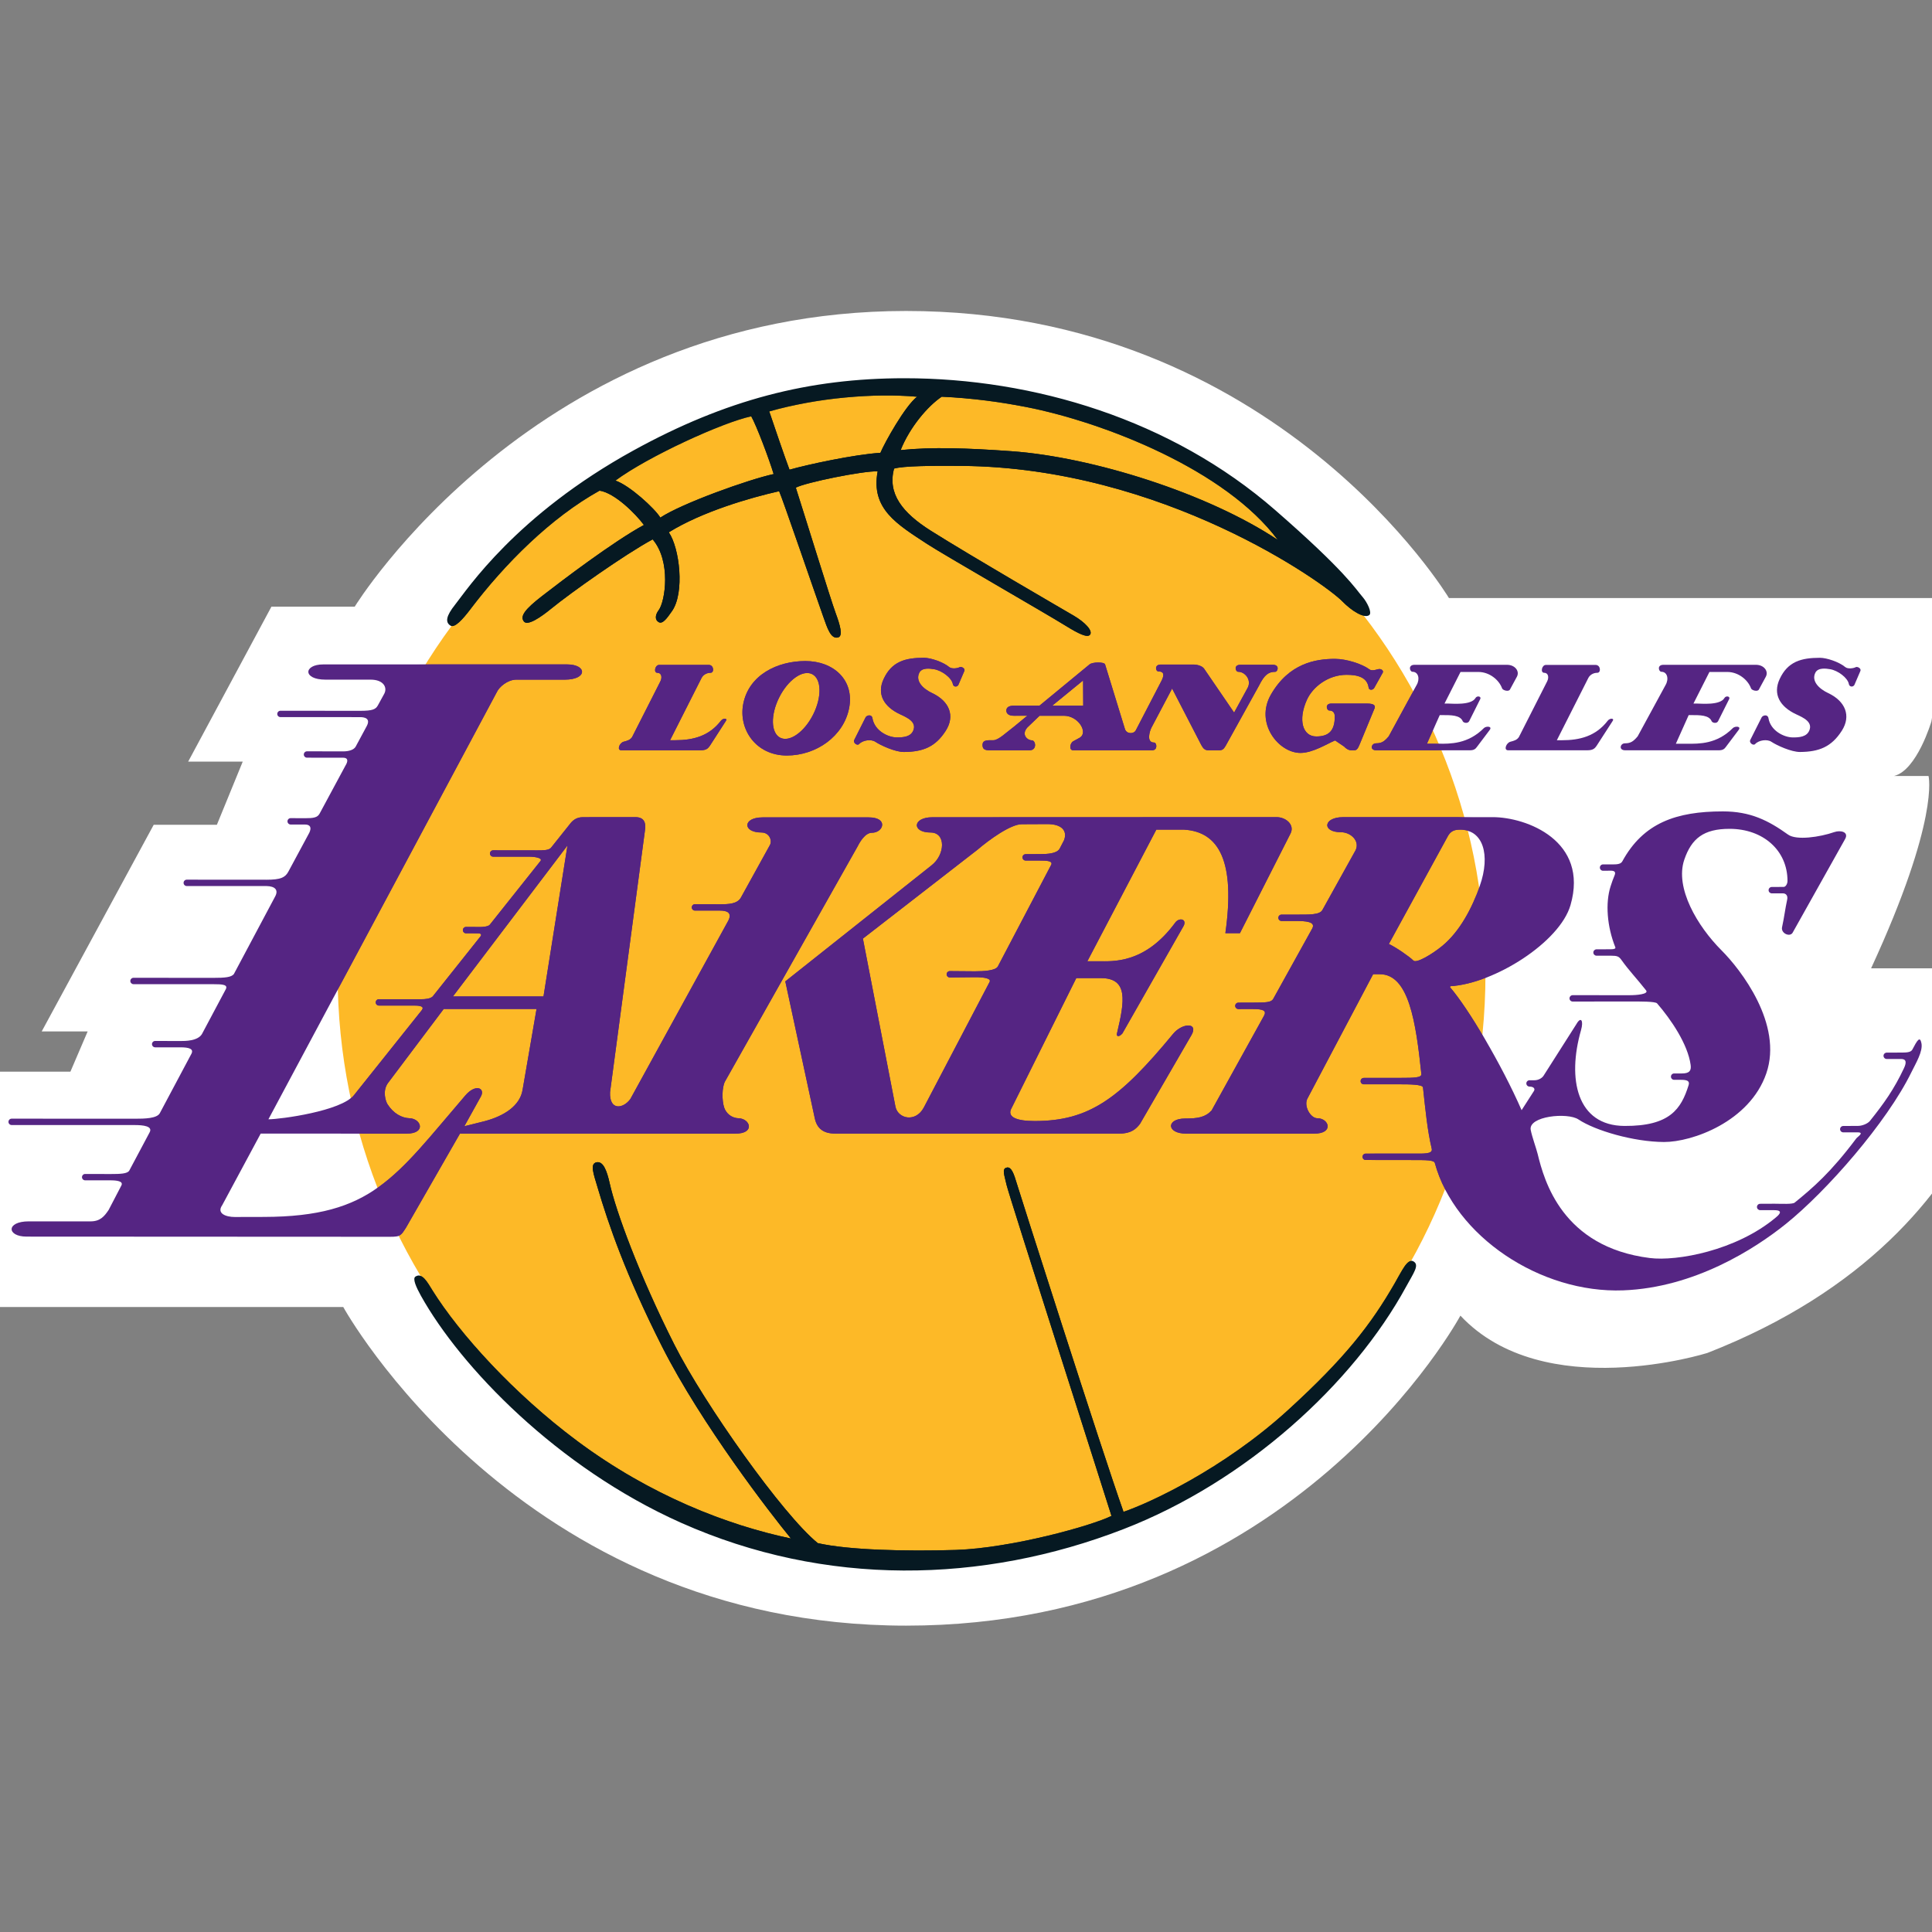 <?xml version="1.0" encoding="UTF-8"?>
<svg width="256px" height="256px" viewBox="0 0 256 256" version="1.1" xmlns="http://www.w3.org/2000/svg" xmlns:xlink="http://www.w3.org/1999/xlink">
    <rect x="0" y="0" width="256" height="256" fill="#808080" stroke="none"/>
    <!-- Generator: Sketch 63.1 (92452) - https://sketch.com -->
    <title>Teams/Defualt/LALakers/256</title>
    <desc>Created with Sketch.</desc>
    <defs>
        <path d="M76.086,0.023 C118.087,0.023 152.133,34.567 152.133,77.181 C152.133,119.793 118.087,154.339 76.086,154.339 C34.089,154.339 0.041,119.793 0.041,77.181 C0.041,34.567 34.089,0.023 76.086,0.023 Z" id="path-1"></path>
        <path d="M76.086,0.023 C118.087,0.023 152.133,34.567 152.133,77.181 C152.133,119.793 118.087,154.339 76.086,154.339 C34.089,154.339 0.041,119.793 0.041,77.181 C0.041,34.567 34.089,0.023 76.086,0.023 Z" id="path-3"></path>
    </defs>
    <g id="Teams/Defualt/LALakers/256" stroke="none" stroke-width="1" fill="none" fill-rule="evenodd">
        <g id="LALakers" transform="translate(-14.263, 40.96)">
            <g id="g10" transform="translate(140.8, 87.223) scale(-1, 1) rotate(-180) translate(-140.8, -87.223) ">
                <g id="g12">
                    <path d="M61.268,135.024 C61.268,135.024 85.241,174.2 134.331,174.2 C183.42,174.2 206.252,136.165 206.252,136.165 L272.849,136.165 L270.184,119.81 C270.184,119.81 268.28,113.345 265.237,112.584 L269.802,112.584 C269.802,112.584 271.326,106.878 262.193,87.1 L281.6,87.1 C281.6,87.1 282.362,52.489 240.503,36.134 C240.503,36.134 218.812,29.288 207.774,41.078 C207.774,41.078 185.704,0 134.331,0 C82.958,0 59.746,42.219 59.746,42.219 L0,42.219 L9.514,59.335 L3.044,59.335 L10.655,73.407 L23.594,73.407 L25.877,78.733 L19.788,78.733 L34.63,106.118 L43.001,106.118 L46.426,114.486 L39.196,114.486 L50.232,135.024 L61.268,135.024" id="path14" fill="#FFFFFF" fill-rule="nonzero"></path>
                    <path d="M135.046,9.16 C177.047,9.16 211.093,43.704 211.093,86.319 C211.093,128.931 177.047,163.477 135.046,163.477 C93.049,163.477 59.001,128.931 59.001,86.319 C59.001,43.704 93.049,9.16 135.046,9.16" id="path16" fill="#FDB927" fill-rule="nonzero"></path>
                    <path d="M143.437,86.702 L140.119,86.73 C139.887,86.73 139.697,86.541 139.697,86.309 C139.697,86.077 139.887,85.887 140.119,85.887 L143.485,85.921 C144.62,85.921 145.668,85.776 145.38,85.272 L136.661,68.631 C135.579,66.645 133.282,67.152 132.921,68.737 L128.602,91.036 L143.784,102.811 C145.294,104.108 148.196,106.219 149.684,106.193 L152.991,106.209 C155.007,106.226 155.722,105.281 155.25,104.066 L154.665,102.939 C154.286,102.307 153.091,102.233 152.08,102.233 L150.17,102.223 C149.937,102.223 149.748,102.034 149.748,101.801 C149.748,101.566 149.937,101.378 150.17,101.378 L152.055,101.377 C152.867,101.377 153.894,101.36 153.516,100.747 L146.471,87.324 C146.146,86.8 144.683,86.702 143.437,86.702 L143.437,86.702 Z M169.711,78.42 C162.604,69.809 158.581,66.863 151.363,66.863 C148.91,66.863 147.628,67.411 148.314,68.6 L156.876,85.801 L160.14,85.801 C163.785,85.801 163.279,82.735 162.291,78.579 C162.11,78 162.555,77.964 162.988,78.471 L171.125,92.762 C171.521,93.663 170.498,93.843 169.991,93.157 C165.915,87.626 161.628,88.037 159.818,88.037 L158.345,88.037 L167.481,105.473 L171.169,105.473 C175.81,105.184 177.971,101.245 176.63,91.751 L178.559,91.751 L185.279,104.991 C185.821,106.11 184.672,107.131 183.407,107.131 L137.801,107.115 C135.167,107.115 135.047,105.093 137.574,105.093 C139.627,105.093 139.521,102.148 137.678,100.728 L118.319,85.367 L122.226,67.227 C122.516,65.857 123.393,65.202 124.908,65.202 L162.62,65.202 C164.173,65.202 164.816,65.837 165.318,66.486 L172.152,78.276 C173.091,79.969 170.903,79.863 169.711,78.42" id="path18" fill="#552583" fill-rule="nonzero"></path>
                    <path d="M86.279,83.37 L74.276,83.37 L89.455,103.374 L86.279,83.37 Z M83.498,70.942 C83.137,68.887 81.07,67.525 78.473,66.843 L75.791,66.172 L77.992,70.135 C78.569,71.218 77.302,71.856 75.916,70.244 C66.59,59.393 63.619,54.195 49.239,54.157 L45.375,54.148 C44.209,54.148 42.923,54.608 43.715,55.727 L48.806,65.197 L68.128,65.194 C70.762,65.194 70.086,67.177 68.536,67.233 C67.514,67.266 66.396,67.851 65.604,69.102 C65.384,69.45 64.904,70.823 65.66,71.884 L73.055,81.71 L85.357,81.71 L83.498,70.942 Z M112.13,67.233 C111.109,67.266 110.45,67.965 110.223,68.64 C109.899,69.614 109.926,71.335 110.322,72.093 L127.916,103.28 C128.202,103.855 128.915,105.062 129.789,105.059 C131.34,105.057 132.014,107.098 129.382,107.098 L115.293,107.098 C112.659,107.098 112.63,105.095 115.155,105.095 C116.186,105.095 116.591,104.087 116.303,103.474 L112.408,96.42 C111.921,95.645 110.842,95.586 109.705,95.586 L106.35,95.596 C106.116,95.596 105.929,95.406 105.929,95.172 C105.929,94.94 106.116,94.75 106.35,94.75 L109.677,94.749 C110.58,94.749 111.298,94.476 110.775,93.43 L97.79,69.784 C96.852,68.486 94.991,68.197 95.098,70.687 L99.717,105.317 C99.896,106.401 99.611,107.131 98.457,107.131 L91.492,107.124 C90.661,107.124 90.148,106.719 89.749,106.179 L87.255,103.051 C86.931,102.727 86.23,102.728 85.454,102.728 L79.609,102.736 C79.376,102.736 79.187,102.547 79.187,102.315 C79.187,102.081 79.376,101.892 79.609,101.892 L84.381,101.892 C85.228,101.892 86.22,101.693 85.86,101.296 L79.162,92.875 C78.961,92.64 78.309,92.573 77.911,92.573 L76.019,92.584 C75.786,92.584 75.595,92.395 75.595,92.162 C75.595,91.928 75.786,91.738 76.019,91.738 L77.597,91.737 C78.083,91.737 78.089,91.495 77.889,91.279 L71.597,83.37 C71.272,83.064 70.64,83 70.025,83 L64.47,83.005 C64.236,83.005 64.049,82.818 64.049,82.585 C64.049,82.354 64.236,82.164 64.47,82.164 L69.241,82.161 C69.963,82.161 70.525,82.03 70.145,81.543 L61.192,70.321 C59.511,68.179 51.408,67.093 49.829,67.093 L80.101,123.707 C80.39,124.357 81.513,125.349 82.68,125.349 L89.105,125.349 C92.137,125.349 92.048,127.368 89.414,127.368 L57.101,127.368 C54.468,127.368 54.361,125.349 57.393,125.349 L63.375,125.349 C65.071,125.349 65.621,124.323 65.182,123.488 L64.327,121.928 C64.038,121.422 63.638,121.218 61.997,121.218 L51.424,121.227 C51.191,121.227 51.003,121.037 51.003,120.805 C51.003,120.572 51.191,120.384 51.424,120.384 L61.971,120.382 C62.547,120.382 63.403,120.233 62.862,119.205 L61.381,116.455 C61.129,116.04 60.48,115.844 59.741,115.844 L54.944,115.853 C54.71,115.853 54.52,115.664 54.52,115.431 C54.52,115.196 54.71,115.01 54.944,115.01 L59.715,115.007 C60.4,115.007 60.415,114.557 60.019,113.926 L56.615,107.602 C56.325,107.061 55.772,106.989 54.688,106.989 L52.778,106.998 C52.544,106.998 52.355,106.809 52.355,106.576 C52.355,106.342 52.544,106.153 52.778,106.153 L54.663,106.153 C55.383,106.153 55.572,105.751 55.249,105.066 L52.452,99.872 C52.037,99.133 51.442,98.837 49.582,98.837 L39.01,98.845 C38.777,98.845 38.588,98.656 38.588,98.424 C38.588,98.191 38.777,98.001 39.01,98.001 L49.555,98.001 C50.746,97.982 51.186,97.456 50.716,96.606 L45.259,86.353 C44.935,85.902 44.042,85.835 42.528,85.835 L31.955,85.843 C31.722,85.843 31.532,85.653 31.532,85.419 C31.532,85.189 31.722,84.999 31.955,84.999 L42.5,84.996 C43.763,84.996 44.534,84.946 44.155,84.277 L41.01,78.368 C40.432,77.462 38.811,77.465 38.179,77.465 L34.823,77.474 C34.591,77.474 34.402,77.287 34.402,77.053 C34.402,76.819 34.591,76.63 34.823,76.63 L38.151,76.63 C39.323,76.63 39.946,76.426 39.638,75.794 L35.439,67.904 C35.06,67.199 33.416,67.169 32.152,67.169 L15.805,67.177 C15.573,67.177 15.384,66.988 15.384,66.754 C15.384,66.522 15.573,66.333 15.805,66.333 L32.125,66.33 C33.208,66.33 34.576,66.197 34.072,65.331 L31.39,60.292 C31.137,59.877 30.222,59.841 28.904,59.841 L25.55,59.85 C25.316,59.85 25.127,59.66 25.127,59.426 C25.127,59.195 25.316,59.006 25.55,59.006 L28.878,59.006 C29.69,59.006 30.677,58.914 30.333,58.298 L28.657,55.079 C28.116,54.282 27.575,53.569 26.277,53.569 L18.075,53.569 C15.044,53.569 15.15,51.549 17.784,51.549 L65.951,51.525 C67.357,51.525 67.403,51.714 68.068,52.747 L75.21,65.197 L111.722,65.194 C114.355,65.194 113.68,67.177 112.13,67.233" id="path20" fill="#552583" fill-rule="nonzero"></path>
                    <path d="M205.363,90.061 C204.039,88.975 201.952,87.725 201.549,88.123 C200.986,88.68 199.234,89.889 198.293,90.323 L206.157,104.692 C206.481,105.197 206.854,105.473 207.72,105.473 C210.782,105.473 211.785,102.153 210.348,98.02 C209.34,95.122 207.705,91.986 205.363,90.061 L205.363,90.061 Z M268.863,77.178 C268.665,78.164 268.305,77.565 267.654,76.323 C267.454,75.945 266.824,75.936 266.193,75.936 L264.263,75.928 C264.03,75.928 263.839,75.739 263.839,75.507 C263.839,75.273 264.03,75.084 264.263,75.084 L266.161,75.087 C266.883,75.087 266.893,74.605 266.555,73.881 C265.229,71.048 263.86,69.151 262.044,66.885 C261.756,66.522 261.025,66.217 260.445,66.217 L258.508,66.208 C258.273,66.208 258.083,66.019 258.083,65.785 C258.083,65.551 258.273,65.363 258.508,65.363 L260.406,65.363 C261.361,65.363 260.394,64.773 260.232,64.559 C256.863,60.069 254.542,58.064 252.067,56.053 C251.777,55.819 250.38,55.9 249.403,55.906 L247.492,55.897 C247.259,55.897 247.069,55.708 247.069,55.474 C247.069,55.243 247.259,55.054 247.492,55.054 L249.377,55.051 C250.819,55.051 249.738,54.224 249.521,54.043 C244.276,49.673 236.453,48.263 232.88,48.711 C221.26,50.166 218.869,58.975 218.011,62.498 C217.831,63.233 217.276,64.74 217.092,65.676 C216.732,67.517 221.972,68.041 223.419,67.072 C225.615,65.603 230.729,64.1 234.755,64.085 C238.478,64.071 246.099,66.773 248.305,73.168 C250.56,79.707 244.892,86.964 242.382,89.471 C239.183,92.667 236.167,97.757 237.439,101.49 C238.397,104.302 240.002,105.581 243.441,105.581 C247.881,105.581 251.116,102.729 251.116,98.676 C251.116,98.315 250.891,97.884 250.602,97.884 L249.033,97.877 C248.801,97.877 248.611,97.687 248.611,97.453 C248.611,97.221 248.801,97.032 249.033,97.032 L250.507,97.032 C250.922,97.032 251.182,96.718 251.075,96.213 C250.785,94.856 250.69,93.904 250.395,92.545 C250.224,91.756 251.378,91.211 251.777,91.787 L258.758,104.246 C259.264,105.184 258.141,105.435 257.312,105.148 C255.403,104.484 252.294,104.026 251.193,104.816 C248.582,106.687 246.206,107.892 242.557,107.892 C236.354,107.892 232.006,106.365 229.219,101.258 C229.001,100.862 228.39,100.868 227.869,100.868 L226.677,100.87 C226.444,100.87 226.254,100.681 226.254,100.447 C226.254,100.216 226.444,100.025 226.677,100.025 L227.691,100.035 C228.125,100.035 228.417,99.914 228.199,99.408 C228.005,98.951 227.835,98.466 227.674,97.963 C226.968,95.756 227.195,92.653 228.301,89.889 C228.374,89.71 228.141,89.623 227.714,89.624 L225.811,89.616 C225.579,89.616 225.389,89.427 225.389,89.194 C225.389,88.961 225.579,88.772 225.811,88.772 L227.709,88.772 C228.571,88.768 228.774,88.683 229.132,88.179 C230.111,86.8 231.118,85.779 232.378,84.175 C232.774,83.67 231.08,83.529 230.177,83.537 L222.653,83.54 C222.419,83.54 222.23,83.35 222.23,83.116 C222.23,82.883 222.419,82.696 222.653,82.696 L230.273,82.704 C231.498,82.704 233.599,82.724 233.834,82.454 C235.677,80.328 237.907,77.053 238.282,74.296 C238.391,73.502 238.09,73.168 237.116,73.168 L236.097,73.168 C235.862,73.168 235.673,72.981 235.673,72.748 C235.673,72.513 235.862,72.324 236.097,72.324 L236.993,72.324 C237.769,72.324 238.192,72.199 238.014,71.622 C237.027,68.467 235.544,66.18 229.514,66.213 C223.19,66.247 221.906,72.441 223.756,78.902 C224.123,80.192 223.739,80.743 223.161,79.732 L218.762,72.82 C218.653,72.658 218.228,72.265 217.56,72.265 L216.935,72.268 C216.7,72.268 216.51,72.079 216.51,71.845 C216.51,71.611 216.707,71.425 216.94,71.425 C217.499,71.425 217.715,71.126 217.502,70.82 L215.883,68.302 C213.228,74.379 208.769,81.869 206.396,84.595 L206.437,84.726 C212.299,85.08 220.949,90.568 222.364,95.475 C224.822,103.989 216.549,107.131 212.043,107.131 L192.223,107.128 C189.589,107.128 189.399,105.135 191.924,105.135 C193.289,105.135 194.482,103.939 193.878,102.731 L189.487,94.824 C189.126,94.175 187.765,94.214 185.999,94.214 L184.075,94.214 C183.842,94.214 183.652,94.027 183.652,93.793 C183.652,93.56 183.842,93.372 184.075,93.372 L185.966,93.372 C187.228,93.372 188.619,93.295 188.151,92.392 L182.961,83.027 C182.709,82.595 182.036,82.553 180.269,82.553 L178.354,82.548 C178.122,82.548 177.935,82.359 177.935,82.124 C177.935,81.891 178.122,81.702 178.354,81.702 L180.226,81.704 C181.618,81.704 182.138,81.518 181.741,80.796 L174.808,68.266 C173.978,67.363 172.993,67.196 171.298,67.196 C168.772,67.196 168.8,65.194 171.434,65.194 L188.408,65.194 C191.043,65.194 190.37,67.233 188.819,67.233 C187.906,67.23 186.936,68.909 187.544,69.915 L196.209,86.319 L197.089,86.319 C200.942,86.319 201.873,80 202.601,73.101 C202.652,72.608 201.71,72.58 199.791,72.58 L194.973,72.575 C194.741,72.575 194.551,72.386 194.551,72.151 C194.551,71.918 194.741,71.73 194.973,71.73 L199.741,71.73 C201.007,71.73 202.772,71.72 202.817,71.31 C203.147,68.285 203.398,65.62 203.975,63.195 C204.157,62.436 202.803,62.553 201.361,62.553 L195.227,62.545 C194.993,62.545 194.805,62.356 194.805,62.125 C194.805,61.891 194.993,61.701 195.227,61.701 L201.356,61.693 C203.282,61.693 204.276,61.696 204.385,61.301 C207.025,51.625 218.347,44.007 229.355,44.428 C238.799,44.788 246.778,49.923 250.864,53.199 C256.297,57.555 264.281,66.681 267.529,73.319 C268.125,74.535 269.081,76.095 268.863,77.178" id="path22" fill="#552583" fill-rule="nonzero"></path>
                    <path d="M109.788,119.903 C108.198,117.845 106.086,117.321 103.719,117.321 L103.051,117.321 L107.227,125.583 C107.426,125.961 107.866,126.257 108.408,126.257 C108.932,126.257 108.869,127.301 108.184,127.301 L101.603,127.301 C101.044,127.301 100.845,126.257 101.368,126.257 C101.93,126.257 102.032,125.637 101.761,125.113 L98.024,117.747 C97.771,117.35 97.357,117.242 96.899,117.123 C96.344,116.981 95.962,115.989 96.594,115.989 L107.1,115.989 C107.911,115.989 108.1,116.289 108.318,116.578 L110.427,119.847 C110.734,120.245 110.095,120.3 109.788,119.903" id="path24" fill="#552583" fill-rule="nonzero"></path>
                    <path d="M141.438,127.009 C141.119,126.835 140.366,126.743 140.041,127.014 C139.203,127.711 137.555,128.245 136.694,128.245 C134.215,128.245 132.421,127.757 131.343,125.419 C130.424,123.429 131.366,121.762 133.552,120.75 C134.498,120.313 135.755,119.742 135.273,118.601 C134.922,117.769 133.952,117.686 133.078,117.694 C131.904,117.705 130.142,118.584 129.866,120.239 C129.776,120.781 129.146,120.655 128.965,120.366 L127.47,117.389 C127.236,116.992 127.851,116.55 128.096,116.812 C128.602,117.353 129.701,117.481 130.242,117.121 C130.987,116.625 132.9,115.757 134.045,115.765 C136.554,115.784 138.209,116.428 139.582,118.58 C140.84,120.543 140.067,122.492 137.776,123.569 C136.566,124.138 135.531,125.146 136.071,126.257 C136.422,126.981 137.502,126.823 138.039,126.732 C139.062,126.56 140.371,125.599 140.524,124.75 C140.589,124.391 141.048,124.318 141.248,124.643 L142.036,126.479 C142.216,126.84 141.636,127.116 141.438,127.009" id="path26" fill="#552583" fill-rule="nonzero"></path>
                    <path d="M214.345,124.05 L215.259,125.735 C215.657,126.475 215.003,127.315 213.954,127.315 L201.687,127.315 C200.802,127.315 201.063,126.392 201.425,126.392 C202.211,126.392 202.444,125.434 201.967,124.625 L198.277,117.839 C197.727,117.191 197.375,116.912 196.588,116.912 C195.955,116.912 195.731,115.989 196.616,115.989 L209.049,115.989 C209.553,115.989 209.775,116.169 209.955,116.423 L211.645,118.667 C212.059,119.207 211.167,119.207 210.895,118.937 C208.749,116.79 206.453,116.853 204.786,116.853 L203.337,116.853 L205.038,120.652 L205.402,120.652 C206.494,120.652 207.756,120.664 208.085,119.834 C208.174,119.637 208.715,119.474 208.932,119.834 L210.382,122.736 C210.617,123.167 209.963,123.243 209.786,122.933 C209.212,121.909 206.691,122.184 206.032,122.184 L205.669,122.184 L207.789,126.367 L210.152,126.367 C211.62,126.367 212.885,125.329 213.299,124.195 C213.397,123.923 214.182,123.707 214.345,124.05" id="path28" fill="#552583" fill-rule="nonzero"></path>
                    <path d="M153.687,121.898 L157.778,125.24 L157.795,121.898 L153.687,121.898 Z M182.956,127.315 L178.59,127.315 C177.706,127.315 177.966,126.392 178.327,126.392 C179.261,126.392 180.109,125.298 179.597,124.291 L177.79,120.986 L173.804,126.815 C173.534,127.176 172.905,127.351 172.366,127.351 L168.07,127.351 C167.186,127.351 167.391,126.437 167.752,126.437 C168.665,126.437 168.429,125.754 168.202,125.267 L164.782,118.678 C164.564,118.155 163.63,118.08 163.342,118.747 L160.691,127.373 C160.582,127.716 159.035,127.699 158.638,127.373 L151.999,121.904 L148.562,121.898 C147.877,121.898 147.607,121.617 147.607,121.255 C147.607,120.894 147.865,120.565 148.588,120.565 L150.385,120.568 L148.588,119.089 C147.587,118.343 146.564,117.321 145.883,117.321 L145.465,117.321 C144.815,117.321 144.451,117.216 144.451,116.692 C144.451,116.169 144.725,115.989 145.339,115.989 L150.693,115.989 C151.703,115.989 151.507,117.304 151.001,117.304 C150.448,117.304 149.534,118.01 150.382,119.001 L152.016,120.565 L155.237,120.565 C157.149,120.565 158.485,118.351 157.347,117.665 L156.462,117.178 C156.049,116.962 155.866,115.989 156.464,115.989 L166.928,115.989 C167.704,115.989 167.547,117.015 167.184,117.015 C166.114,117.015 166.619,118.556 166.826,118.967 L169.575,124.172 L173.437,116.692 C173.689,116.224 173.917,115.989 174.368,115.989 L175.846,115.989 C176.316,115.989 176.474,116.26 176.691,116.62 L181.089,124.56 C181.797,125.979 182.339,126.387 183.229,126.387 C183.59,126.387 183.841,127.315 182.956,127.315" id="path30" fill="#552583" fill-rule="nonzero"></path>
                    <path d="M122.016,120.736 C120.849,118.408 118.895,117.028 117.651,117.651 C116.408,118.274 116.346,120.666 117.511,122.993 C118.677,125.321 120.632,126.702 121.877,126.079 C123.119,125.456 123.184,123.063 122.016,120.736 L122.016,120.736 Z M120.976,127.813 C117.295,127.813 113.504,126.002 112.747,122.141 C112.09,118.782 114.413,115.296 118.522,115.296 C122.434,115.296 126.045,117.859 126.774,121.563 C127.502,125.287 124.728,127.813 120.976,127.813" id="path32" fill="#552583" fill-rule="nonzero"></path>
                    <path d="M195.399,122.181 L190.67,122.181 C189.784,122.181 190.046,121.258 190.408,121.258 C190.78,121.258 191.128,121.062 191.128,120.467 C191.129,118.557 190.312,117.821 188.673,117.821 C186.873,117.821 186.223,120.003 187.437,122.68 C188.211,124.391 190.257,125.99 192.688,125.99 C194.176,125.99 195.426,125.669 195.618,124.274 C195.663,123.929 196.177,123.93 196.357,124.254 L197.479,126.262 C197.605,126.479 197.408,126.735 197.067,126.756 C196.779,126.775 196.132,126.402 195.707,126.718 C194.758,127.422 192.699,128.102 191.144,128.102 C188.609,128.102 185.063,127.53 182.671,123.375 C180.508,119.619 183.658,115.645 186.58,115.639 C188.206,115.636 190.088,116.838 191.168,117.293 L192.376,116.475 C192.556,116.26 192.935,115.989 193.295,115.989 L193.747,115.989 C194.161,115.989 194.325,116.556 194.486,116.917 L196.34,121.404 C196.576,121.854 196.444,122.181 195.399,122.181" id="path34" fill="#552583" fill-rule="nonzero"></path>
                    <path d="M260.167,127.009 C259.849,126.835 259.095,126.743 258.772,127.014 C257.933,127.711 256.286,128.245 255.422,128.245 C252.948,128.245 251.149,127.757 250.072,125.419 C249.153,123.429 250.095,121.762 252.282,120.75 C253.228,120.313 254.486,119.742 254.002,118.601 C253.651,117.769 252.68,117.686 251.807,117.694 C250.636,117.705 248.872,118.584 248.595,120.239 C248.506,120.781 247.877,120.655 247.697,120.366 L246.199,117.389 C245.964,116.992 246.583,116.55 246.826,116.812 C247.331,117.353 248.433,117.481 248.972,117.121 C249.717,116.625 251.632,115.757 252.775,115.765 C255.283,115.784 256.938,116.428 258.314,118.58 C259.569,120.543 258.797,122.492 256.507,123.569 C255.295,124.138 254.259,125.146 254.801,126.257 C255.155,126.981 256.232,126.823 256.771,126.732 C257.791,126.56 259.101,125.599 259.252,124.75 C259.318,124.391 259.778,124.318 259.977,124.643 L260.766,126.479 C260.945,126.84 260.365,127.116 260.167,127.009" id="path36" fill="#552583" fill-rule="nonzero"></path>
                    <path d="M227.291,119.903 C225.701,117.845 223.589,117.321 221.222,117.321 L220.553,117.321 L224.731,125.583 C224.928,125.961 225.368,126.257 225.913,126.257 C226.435,126.257 226.371,127.301 225.686,127.301 L219.106,127.301 C218.546,127.301 218.348,126.257 218.872,126.257 C219.432,126.257 219.533,125.637 219.265,125.113 L215.526,117.747 C215.273,117.35 214.859,117.242 214.402,117.123 C213.848,116.981 213.465,115.989 214.098,115.989 L224.602,115.989 C225.414,115.989 225.604,116.289 225.819,116.578 L227.931,119.847 C228.238,120.245 227.598,120.3 227.291,119.903" id="path38" fill="#552583" fill-rule="nonzero"></path>
                    <path d="M243.137,126.367 C244.605,126.367 245.87,125.329 246.284,124.195 C246.382,123.923 247.166,123.707 247.329,124.05 L248.244,125.735 C248.64,126.475 247.988,127.315 246.94,127.315 L234.669,127.315 C233.788,127.315 234.047,126.392 234.407,126.392 C235.196,126.392 235.429,125.434 234.953,124.625 L231.264,117.839 C230.713,117.191 230.36,116.912 229.57,116.912 C228.94,116.912 228.716,115.989 229.602,115.989 L242.031,115.989 C242.538,115.989 242.76,116.169 242.94,116.423 L244.629,118.667 C245.045,119.207 244.153,119.207 243.882,118.937 C241.735,116.79 239.439,116.853 237.771,116.853 L236.321,116.853 L238.023,120.652 L238.385,120.652 C239.479,120.652 240.738,120.664 241.068,119.834 C241.16,119.637 241.699,119.474 241.914,119.834 L243.367,122.736 C243.601,123.167 242.946,123.243 242.771,122.933 C242.197,121.909 239.678,122.184 239.017,122.184 L238.655,122.184 L240.772,126.367 L243.137,126.367" id="path40" fill="#552583" fill-rule="nonzero"></path>
                    <g id="g42" transform="translate(58.96, 9.138)">
                        <g id="g44-Clipped">
                            <mask id="mask-2" fill="white">
                                <use xlink:href="#path-1"></use>
                            </mask>
                            <g id="path46"></g>
                            <g id="g44" mask="url(#mask-2)" fill="#552583" fill-rule="nonzero">
                                <g transform="translate(-43.609, 35.231)">
                                    <path d="M128.086,42.334 L124.768,42.361 C124.536,42.361 124.346,42.172 124.346,41.94 C124.346,41.708 124.536,41.519 124.768,41.519 L128.134,41.552 C129.269,41.552 130.317,41.407 130.029,40.903 L121.309,24.262 C120.228,22.276 117.931,22.783 117.569,24.368 L113.251,46.667 L128.433,58.442 C129.943,59.74 132.845,61.85 134.333,61.824 L137.64,61.84 C139.656,61.857 140.371,60.912 139.899,59.698 L139.314,58.57 C138.935,57.938 137.74,57.864 136.729,57.864 L134.819,57.854 C134.586,57.854 134.397,57.665 134.397,57.432 C134.397,57.198 134.586,57.01 134.819,57.01 L136.704,57.009 C137.516,57.009 138.543,56.991 138.164,56.378 L131.12,42.955 C130.794,42.431 129.332,42.334 128.086,42.334 L128.086,42.334 Z M154.36,34.052 C147.253,25.44 143.23,22.494 136.012,22.494 C133.559,22.494 132.277,23.042 132.963,24.231 L141.525,41.433 L144.789,41.433 C148.434,41.433 147.928,38.366 146.94,34.21 C146.759,33.631 147.203,33.595 147.637,34.102 L155.774,48.393 C156.17,49.294 155.147,49.475 154.64,48.789 C150.564,43.257 146.277,43.668 144.467,43.668 L142.994,43.668 L152.13,61.104 L155.818,61.104 C160.459,60.815 162.62,56.877 161.279,47.382 L163.208,47.382 L169.928,60.623 C170.47,61.741 169.321,62.762 168.056,62.762 L122.45,62.746 C119.815,62.746 119.696,60.724 122.223,60.724 C124.276,60.724 124.169,57.78 122.327,56.36 L102.968,40.998 L106.875,22.858 C107.165,21.488 108.042,20.833 109.557,20.833 L147.269,20.833 C148.822,20.833 149.465,21.469 149.967,22.117 L156.801,33.907 C157.74,35.6 155.552,35.495 154.36,34.052" id="path50"></path>
                                    <path d="M70.928,39.001 L58.925,39.001 L74.104,59.005 L70.928,39.001 Z M68.147,26.573 C67.785,24.518 65.719,23.156 63.122,22.474 L60.44,21.803 L62.641,25.766 C63.218,26.849 61.951,27.488 60.565,25.875 C51.238,15.024 48.268,9.827 33.888,9.788 L30.024,9.779 C28.858,9.779 27.572,10.239 28.364,11.359 L33.455,20.828 L52.777,20.825 C55.411,20.825 54.735,22.808 53.185,22.864 C52.162,22.897 51.044,23.482 50.253,24.733 C50.033,25.081 49.553,26.454 50.309,27.515 L57.704,37.341 L70.005,37.341 L68.147,26.573 Z M96.778,22.864 C95.758,22.897 95.099,23.597 94.872,24.271 C94.548,25.245 94.575,26.966 94.971,27.724 L112.565,58.911 C112.851,59.486 113.564,60.693 114.438,60.69 C115.988,60.689 116.663,62.729 114.03,62.729 L99.942,62.729 C97.308,62.729 97.279,60.726 99.804,60.726 C100.835,60.726 101.24,59.718 100.952,59.105 L97.057,52.051 C96.57,51.276 95.491,51.217 94.354,51.217 L90.999,51.227 C90.765,51.227 90.577,51.037 90.577,50.803 C90.577,50.571 90.765,50.382 90.999,50.382 L94.326,50.38 C95.229,50.38 95.947,50.107 95.424,49.061 L82.438,25.415 C81.501,24.117 79.64,23.828 79.747,26.318 L84.366,60.948 C84.545,62.032 84.26,62.762 83.106,62.762 L76.141,62.755 C75.31,62.755 74.797,62.35 74.398,61.81 L71.904,58.682 C71.58,58.358 70.879,58.359 70.103,58.359 L64.258,58.367 C64.025,58.367 63.836,58.178 63.836,57.946 C63.836,57.712 64.025,57.524 64.258,57.524 L69.03,57.524 C69.877,57.524 70.869,57.324 70.509,56.927 L63.811,48.506 C63.61,48.272 62.958,48.204 62.56,48.204 L60.668,48.215 C60.435,48.215 60.244,48.026 60.244,47.793 C60.244,47.559 60.435,47.37 60.668,47.37 L62.246,47.368 C62.732,47.368 62.738,47.126 62.538,46.91 L56.246,39.001 C55.921,38.695 55.289,38.631 54.674,38.631 L49.119,38.637 C48.885,38.637 48.698,38.449 48.698,38.216 C48.698,37.985 48.885,37.795 49.119,37.795 L53.89,37.792 C54.612,37.792 55.174,37.661 54.794,37.174 L45.841,25.952 C44.16,23.811 36.057,22.724 34.477,22.724 L64.749,79.339 C65.039,79.988 66.162,80.98 67.329,80.98 L73.754,80.98 C76.786,80.98 76.697,82.999 74.063,82.999 L41.75,82.999 C39.117,82.999 39.01,80.98 42.042,80.98 L48.024,80.98 C49.72,80.98 50.27,79.954 49.831,79.119 L48.976,77.559 C48.687,77.053 48.287,76.849 46.646,76.849 L36.073,76.858 C35.84,76.858 35.652,76.668 35.652,76.436 C35.652,76.203 35.84,76.015 36.073,76.015 L46.619,76.013 C47.196,76.013 48.051,75.864 47.511,74.836 L46.03,72.086 C45.778,71.671 45.129,71.475 44.39,71.475 L39.593,71.485 C39.358,71.485 39.169,71.295 39.169,71.062 C39.169,70.827 39.358,70.641 39.593,70.641 L44.364,70.638 C45.049,70.638 45.064,70.188 44.668,69.557 L41.264,63.233 C40.974,62.692 40.421,62.62 39.337,62.62 L37.426,62.629 C37.193,62.629 37.004,62.44 37.004,62.207 C37.004,61.973 37.193,61.785 37.426,61.785 L39.312,61.784 C40.032,61.784 40.221,61.382 39.898,60.697 L37.101,55.504 C36.686,54.764 36.091,54.468 34.231,54.468 L23.659,54.476 C23.426,54.476 23.237,54.287 23.237,54.055 C23.237,53.822 23.426,53.633 23.659,53.633 L34.204,53.632 C35.395,53.613 35.835,53.087 35.365,52.237 L29.908,41.984 C29.583,41.533 28.691,41.466 27.177,41.466 L16.603,41.474 C16.371,41.474 16.181,41.285 16.181,41.05 C16.181,40.82 16.371,40.63 16.603,40.63 L27.149,40.627 C28.412,40.627 29.183,40.577 28.804,39.908 L25.659,33.999 C25.081,33.093 23.459,33.096 22.828,33.096 L19.472,33.105 C19.24,33.105 19.05,32.918 19.05,32.684 C19.05,32.45 19.24,32.261 19.472,32.261 L22.8,32.261 C23.972,32.261 24.595,32.057 24.287,31.425 L20.088,23.535 C19.709,22.83 18.065,22.8 16.801,22.8 L0.454,22.808 C0.222,22.808 0.032,22.619 0.032,22.385 C0.032,22.154 0.222,21.965 0.454,21.965 L16.774,21.962 C17.857,21.962 19.225,21.828 18.72,20.962 L16.039,15.923 C15.785,15.509 14.87,15.472 13.553,15.472 L10.198,15.481 C9.965,15.481 9.776,15.292 9.776,15.057 C9.776,14.826 9.965,14.637 10.198,14.637 L13.527,14.637 C14.339,14.637 15.326,14.545 14.982,13.929 L13.305,10.71 C12.765,9.914 12.224,9.201 10.926,9.201 L2.724,9.201 C-0.307,9.201 -0.201,7.181 2.432,7.181 L50.6,7.156 C52.006,7.156 52.052,7.345 52.717,8.378 L59.859,20.828 L96.371,20.825 C99.004,20.825 98.329,22.808 96.778,22.864" id="path52"></path>
                                    <path d="M190.012,45.693 C188.688,44.606 186.601,43.356 186.198,43.755 C185.635,44.311 183.883,45.52 182.942,45.954 L190.806,60.323 C191.13,60.828 191.503,61.104 192.369,61.104 C195.43,61.104 196.434,57.785 194.997,53.652 C193.989,50.753 192.354,47.617 190.012,45.693 L190.012,45.693 Z M253.512,32.809 C253.314,33.796 252.954,33.196 252.303,31.954 C252.103,31.576 251.473,31.567 250.842,31.567 L248.911,31.56 C248.679,31.56 248.488,31.37 248.488,31.138 C248.488,30.904 248.679,30.715 248.911,30.715 L250.81,30.718 C251.532,30.718 251.542,30.236 251.204,29.512 C249.877,26.679 248.509,24.783 246.693,22.516 C246.405,22.154 245.674,21.848 245.094,21.848 L243.157,21.839 C242.922,21.839 242.732,21.65 242.732,21.416 C242.732,21.182 242.922,20.995 243.157,20.995 L245.055,20.995 C246.01,20.995 245.043,20.404 244.881,20.19 C241.512,15.701 239.191,13.695 236.716,11.684 C236.426,11.45 235.029,11.531 234.052,11.537 L232.141,11.528 C231.908,11.528 231.718,11.339 231.718,11.105 C231.718,10.874 231.908,10.685 232.141,10.685 L234.026,10.682 C235.468,10.682 234.387,9.855 234.17,9.674 C228.925,5.304 221.101,3.894 217.529,4.343 C205.909,5.797 203.518,14.606 202.66,18.129 C202.48,18.865 201.925,20.371 201.741,21.307 C201.381,23.148 206.621,23.672 208.068,22.703 C210.264,21.234 215.378,19.731 219.404,19.716 C223.127,19.703 230.748,22.404 232.954,28.799 C235.209,35.338 229.541,42.596 227.031,45.102 C223.831,48.298 220.816,53.388 222.088,57.121 C223.046,59.934 224.651,61.212 228.09,61.212 C232.53,61.212 235.765,58.36 235.765,54.307 C235.765,53.946 235.54,53.515 235.251,53.515 L233.682,53.508 C233.45,53.508 233.26,53.318 233.26,53.084 C233.26,52.852 233.45,52.664 233.682,52.664 L235.156,52.664 C235.571,52.664 235.831,52.349 235.724,51.844 C235.434,50.488 235.339,49.535 235.044,48.176 C234.872,47.388 236.027,46.842 236.426,47.418 L243.407,59.877 C243.913,60.815 242.79,61.066 241.96,60.779 C240.052,60.115 236.943,59.657 235.842,60.447 C233.231,62.319 230.855,63.523 227.206,63.523 C221.003,63.523 216.655,61.997 213.868,56.889 C213.65,56.493 213.039,56.499 212.518,56.499 L211.326,56.501 C211.093,56.501 210.903,56.312 210.903,56.078 C210.903,55.847 211.093,55.656 211.326,55.656 L212.34,55.666 C212.774,55.666 213.066,55.546 212.848,55.039 C212.653,54.582 212.484,54.097 212.322,53.594 C211.617,51.387 211.844,48.284 212.95,45.52 C213.023,45.341 212.79,45.254 212.363,45.255 L210.46,45.247 C210.228,45.247 210.038,45.058 210.038,44.825 C210.038,44.593 210.228,44.403 210.46,44.403 L212.358,44.403 C213.22,44.399 213.422,44.314 213.781,43.81 C214.76,42.431 215.767,41.41 217.027,39.806 C217.423,39.302 215.729,39.16 214.826,39.168 L207.302,39.171 C207.068,39.171 206.879,38.982 206.879,38.747 C206.879,38.514 207.068,38.327 207.302,38.327 L214.922,38.336 C216.147,38.336 218.248,38.355 218.482,38.085 C220.326,35.959 222.555,32.684 222.931,29.927 C223.04,29.133 222.739,28.799 221.764,28.799 L220.746,28.799 C220.511,28.799 220.322,28.613 220.322,28.379 C220.322,28.144 220.511,27.955 220.746,27.955 L221.642,27.955 C222.418,27.955 222.841,27.83 222.663,27.253 C221.675,24.098 220.193,21.811 214.163,21.844 C207.839,21.878 206.555,28.072 208.405,34.533 C208.772,35.823 208.388,36.375 207.81,35.364 L203.411,28.451 C203.302,28.289 202.877,27.896 202.209,27.896 L201.584,27.9 C201.349,27.9 201.159,27.71 201.159,27.476 C201.159,27.242 201.356,27.056 201.589,27.056 C202.148,27.056 202.364,26.757 202.151,26.451 L200.531,23.933 C197.877,30.011 193.418,37.5 191.045,40.227 L191.086,40.357 C196.948,40.711 205.598,46.199 207.013,51.106 C209.471,59.62 201.198,62.762 196.692,62.762 L176.872,62.759 C174.238,62.759 174.048,60.766 176.572,60.766 C177.938,60.766 179.131,59.571 178.527,58.362 L174.136,50.455 C173.775,49.806 172.414,49.845 170.648,49.845 L168.724,49.845 C168.491,49.845 168.3,49.658 168.3,49.424 C168.3,49.191 168.491,49.003 168.724,49.003 L170.614,49.003 C171.877,49.003 173.268,48.926 172.8,48.023 L167.61,38.659 C167.357,38.227 166.685,38.185 164.918,38.185 L163.003,38.179 C162.771,38.179 162.583,37.99 162.583,37.756 C162.583,37.522 162.771,37.333 163.003,37.333 L164.875,37.335 C166.267,37.335 166.786,37.149 166.39,36.427 L159.457,23.897 C158.627,22.995 157.642,22.827 155.947,22.827 C153.421,22.827 153.449,20.825 156.083,20.825 L173.057,20.825 C175.692,20.825 175.019,22.864 173.468,22.864 C172.555,22.861 171.585,24.541 172.193,25.546 L180.858,41.95 L181.738,41.95 C185.591,41.95 186.522,35.631 187.25,28.732 C187.301,28.239 186.359,28.211 184.44,28.211 L179.622,28.206 C179.39,28.206 179.2,28.017 179.2,27.782 C179.2,27.549 179.39,27.362 179.622,27.362 L184.39,27.362 C185.656,27.362 187.421,27.351 187.465,26.941 C187.796,23.917 188.047,21.252 188.624,18.826 C188.805,18.068 187.452,18.184 186.01,18.184 L179.876,18.177 C179.642,18.177 179.454,17.987 179.454,17.756 C179.454,17.522 179.642,17.333 179.876,17.333 L186.005,17.324 C187.931,17.324 188.925,17.327 189.034,16.932 C191.674,7.256 202.995,-0.361 214.004,0.059 C223.448,0.419 231.427,5.554 235.512,8.83 C240.946,13.186 248.93,22.312 252.178,28.95 C252.774,30.166 253.73,31.726 253.512,32.809" id="path54"></path>
                                    <path d="M94.437,75.534 C92.847,73.476 90.735,72.953 88.368,72.953 L87.7,72.953 L91.876,81.214 C92.074,81.592 92.515,81.888 93.057,81.888 C93.581,81.888 93.518,82.933 92.833,82.933 L86.252,82.933 C85.692,82.933 85.493,81.888 86.017,81.888 C86.579,81.888 86.681,81.268 86.41,80.744 L82.673,73.379 C82.42,72.981 82.006,72.873 81.548,72.755 C80.993,72.612 80.611,71.62 81.243,71.62 L91.749,71.62 C92.56,71.62 92.749,71.92 92.967,72.209 L95.076,75.478 C95.383,75.877 94.744,75.931 94.437,75.534" id="path56"></path>
                                    <path d="M126.086,82.64 C125.768,82.466 125.015,82.374 124.69,82.645 C123.852,83.342 122.204,83.877 121.343,83.877 C118.864,83.877 117.07,83.388 115.992,81.05 C115.073,79.06 116.015,77.393 118.201,76.381 C119.147,75.944 120.404,75.373 119.922,74.232 C119.571,73.401 118.601,73.318 117.726,73.325 C116.553,73.337 114.791,74.215 114.515,75.87 C114.424,76.413 113.795,76.286 113.614,75.997 L112.119,73.02 C111.885,72.623 112.5,72.181 112.745,72.443 C113.251,72.984 114.35,73.112 114.891,72.752 C115.635,72.256 117.549,71.388 118.693,71.396 C121.203,71.415 122.858,72.059 124.231,74.211 C125.488,76.175 124.716,78.123 122.425,79.2 C121.215,79.77 120.18,80.778 120.72,81.888 C121.071,82.612 122.151,82.454 122.688,82.363 C123.711,82.191 125.02,81.23 125.173,80.381 C125.238,80.022 125.697,79.949 125.897,80.274 L126.685,82.111 C126.865,82.471 126.285,82.747 126.086,82.64" id="path58"></path>
                                    <path d="M198.994,79.681 L199.908,81.366 C200.306,82.106 199.651,82.946 198.603,82.946 L186.336,82.946 C185.451,82.946 185.712,82.023 186.074,82.023 C186.86,82.023 187.093,81.065 186.616,80.256 L182.926,73.47 C182.376,72.823 182.024,72.543 181.237,72.543 C180.604,72.543 180.38,71.62 181.265,71.62 L193.698,71.62 C194.202,71.62 194.424,71.8 194.604,72.054 L196.294,74.298 C196.708,74.838 195.816,74.838 195.544,74.568 C193.398,72.421 191.102,72.484 189.435,72.484 L187.986,72.484 L189.687,76.283 L190.051,76.283 C191.143,76.283 192.405,76.295 192.734,75.466 C192.823,75.268 193.364,75.105 193.58,75.466 L195.031,78.367 C195.266,78.798 194.612,78.874 194.435,78.565 C193.861,77.54 191.34,77.815 190.681,77.815 L190.318,77.815 L192.438,81.998 L194.801,81.998 C196.269,81.998 197.534,80.96 197.948,79.826 C198.046,79.554 198.831,79.339 198.994,79.681" id="path60"></path>
                                    <path d="M138.336,77.529 L142.427,80.871 L142.444,77.529 L138.336,77.529 Z M167.605,82.946 L163.239,82.946 C162.355,82.946 162.615,82.023 162.976,82.023 C163.91,82.023 164.758,80.93 164.246,79.923 L162.439,76.617 L158.453,82.446 C158.182,82.807 157.554,82.982 157.015,82.982 L152.719,82.982 C151.835,82.982 152.04,82.068 152.401,82.068 C153.314,82.068 153.077,81.386 152.851,80.898 L149.431,74.309 C149.213,73.786 148.279,73.711 147.991,74.378 L145.34,83.004 C145.231,83.347 143.683,83.33 143.287,83.004 L136.648,77.536 L133.211,77.529 C132.526,77.529 132.256,77.248 132.256,76.887 C132.256,76.525 132.514,76.197 133.237,76.197 L135.034,76.2 L133.237,74.72 C132.236,73.974 131.212,72.953 130.532,72.953 L130.114,72.953 C129.464,72.953 129.1,72.847 129.1,72.324 C129.1,71.8 129.374,71.62 129.988,71.62 L135.342,71.62 C136.352,71.62 136.156,72.935 135.65,72.935 C135.097,72.935 134.182,73.641 135.031,74.632 L136.664,76.197 L139.886,76.197 C141.798,76.197 143.133,73.983 141.996,73.296 L141.111,72.809 C140.698,72.593 140.515,71.62 141.112,71.62 L151.577,71.62 C152.352,71.62 152.196,72.647 151.833,72.647 C150.763,72.647 151.268,74.187 151.474,74.598 L154.223,79.803 L158.086,72.324 C158.338,71.855 158.566,71.62 159.017,71.62 L160.495,71.62 C160.965,71.62 161.123,71.891 161.34,72.251 L165.738,80.191 C166.446,81.61 166.988,82.018 167.878,82.018 C168.239,82.018 168.49,82.946 167.605,82.946" id="path62"></path>
                                    <path d="M106.665,76.367 C105.498,74.039 103.544,72.659 102.3,73.282 C101.057,73.905 100.995,76.297 102.16,78.624 C103.326,80.953 105.281,82.333 106.525,81.71 C107.768,81.087 107.833,78.694 106.665,76.367 L106.665,76.367 Z M105.624,83.444 C101.944,83.444 98.153,81.633 97.396,77.772 C96.738,74.414 99.062,70.928 103.171,70.928 C107.083,70.928 110.694,73.49 111.423,77.194 C112.151,80.918 109.377,83.444 105.624,83.444" id="path64"></path>
                                    <path d="M180.048,77.813 L175.319,77.813 C174.433,77.813 174.695,76.89 175.056,76.89 C175.429,76.89 175.777,76.693 175.777,76.098 C175.778,74.188 174.961,73.452 173.322,73.452 C171.522,73.452 170.872,75.634 172.085,78.311 C172.86,80.022 174.906,81.622 177.337,81.622 C178.825,81.622 180.075,81.3 180.267,79.905 C180.312,79.56 180.826,79.561 181.006,79.885 L182.128,81.893 C182.254,82.111 182.057,82.366 181.716,82.387 C181.428,82.406 180.781,82.033 180.356,82.35 C179.407,83.053 177.348,83.733 175.793,83.733 C173.258,83.733 169.711,83.161 167.32,79.006 C165.156,75.25 168.307,71.276 171.229,71.27 C172.854,71.267 174.737,72.469 175.817,72.924 L177.025,72.107 C177.205,71.891 177.584,71.62 177.944,71.62 L178.396,71.62 C178.81,71.62 178.973,72.187 179.135,72.548 L180.989,77.035 C181.225,77.485 181.093,77.813 180.048,77.813" id="path66"></path>
                                </g>
                            </g>
                        </g>
                    </g>
                    <path d="M148.258,155.62 C142.468,156.033 137.737,156.198 133.604,155.765 C134.8,158.781 137.195,161.6 139.043,162.836 C142.987,162.675 147.061,162.101 150.288,161.464 C160.613,159.428 176.665,153.136 183.581,143.862 C174.364,150.012 159.047,154.853 148.258,155.62 Z M130.92,155.405 C127.439,155.189 121.128,153.818 118.878,153.169 C118.298,154.683 116.704,159.374 116.194,160.888 C122.603,162.706 130.048,163.34 135.78,162.836 C134.185,161.609 131.5,156.776 130.92,155.405 L130.92,155.405 Z M101.76,146.82 C101.045,148.023 97.652,151.118 95.812,151.726 C100.091,154.899 110.03,159.445 113.801,160.238 C114.453,159.156 116.194,154.539 116.775,152.592 C113.438,151.871 104.589,148.695 101.76,146.82 L101.76,146.82 Z M194.827,136.288 C193.883,137.37 192.577,139.677 183.22,147.829 C169.463,159.814 151.23,165.288 134.113,165.288 C121.49,165.288 110.443,162.456 98.205,155.722 C82.613,147.141 76.156,137.282 74.56,135.278 C73.384,133.804 73.215,132.941 73.978,132.501 C74.524,132.186 75.572,133.333 76.554,134.629 C81.19,140.751 87.289,146.82 93.709,150.39 C95.704,150.103 98.496,147.326 99.583,145.846 C95.475,143.608 88.668,138.429 86.092,136.431 C83.868,134.707 83.098,133.744 83.698,133.041 C84.196,132.458 85.899,133.606 87.326,134.773 C89.791,136.793 97.117,141.986 100.743,143.934 C103.211,141.048 102.413,135.711 101.542,134.556 C101.074,133.935 101.009,133.273 101.542,132.969 C102.051,132.681 102.602,133.413 103.319,134.448 C105,136.875 104.328,142.756 102.884,144.873 C107.309,147.614 113.656,149.454 117.501,150.319 C117.827,149.706 122.488,136.091 123.376,133.619 C123.862,132.265 124.344,130.645 125.335,130.949 C125.994,131.152 125.559,132.635 125.008,134.124 C124.328,135.966 120.801,147.398 119.713,150.788 C120.983,151.473 128.64,153.027 130.558,152.951 C129.614,147.974 133.14,145.933 137.123,143.321 C139.24,141.932 152.699,134.203 155.51,132.463 C157.115,131.47 158.362,130.841 158.702,131.309 C159.094,131.845 158.005,132.969 156.525,133.835 C155.347,134.525 142.825,141.786 137.592,145.089 C133.848,147.454 131.835,149.987 132.733,153.313 C133.966,153.673 137.74,153.705 141.656,153.673 C168.349,153.456 189.749,138.163 192.142,135.711 C193.356,134.467 195.044,133.403 195.696,133.906 C196.109,134.227 195.396,135.633 194.827,136.288" id="path68" fill="#061922" fill-rule="nonzero"></path>
                    <path d="M200.6,44.949 C201.588,46.765 202.39,47.798 201.543,48.266 C200.771,48.695 200.019,47.013 199.078,45.381 C195.958,39.973 192.553,35.505 184.862,28.5 C176.338,20.744 166.544,16.237 163.136,15.082 C160.234,23.233 149.172,57.953 148.881,58.945 C148.447,60.423 148.076,60.852 147.576,60.674 C147.015,60.474 147.358,59.665 147.648,58.365 C147.938,57.067 161.105,15.984 161.539,14.541 C158.927,13.243 148.314,10.277 140.903,10.032 C134.302,9.815 126.54,10.032 122.624,10.935 C118.031,14.639 107.586,29.381 103.623,37.229 C98.952,46.475 95.855,54.984 95.057,58.59 C94.675,60.317 94.185,61.562 93.319,61.398 C92.382,61.217 92.918,59.852 93.463,58.006 C94.868,53.248 97.16,46.514 102.026,36.905 C107.18,26.732 116.385,14.8 119.068,11.547 C110.658,13.313 100.437,17.248 90.726,24.484 C82.357,30.72 75.171,38.657 71.557,44.442 C70.936,45.436 70.21,46.84 69.309,46.247 C68.903,45.979 69.405,44.852 70.033,43.72 C75.28,34.298 88.085,20.957 104.489,13.638 C123.609,5.108 144.456,5.562 163.098,12.775 C179.406,19.083 193.593,32.065 200.6,44.949" id="path70" fill="#061922" fill-rule="nonzero"></path>
                    <g id="g72" transform="translate(58.96, 9.138)">
                        <g id="g74-Clipped">
                            <mask id="mask-4" fill="white">
                                <use xlink:href="#path-3"></use>
                            </mask>
                            <g id="path76"></g>
                            <g id="g74" mask="url(#mask-4)" fill="#061922" fill-rule="nonzero">
                                <g transform="translate(10.169, -1.857)">
                                    <path d="M79.129,148.339 C73.339,148.752 68.608,148.917 64.475,148.484 C65.671,151.5 68.066,154.319 69.915,155.555 C73.858,155.394 77.932,154.82 81.159,154.184 C91.484,152.147 107.536,145.856 114.452,136.581 C105.235,142.731 89.918,147.572 79.129,148.339 Z M61.791,148.124 C58.31,147.908 51.999,146.537 49.749,145.888 C49.169,147.402 47.575,152.093 47.065,153.607 C53.474,155.425 60.919,156.059 66.651,155.555 C65.056,154.328 62.371,149.495 61.791,148.124 L61.791,148.124 Z M32.631,139.539 C31.916,140.742 28.523,143.838 26.684,144.445 C30.962,147.618 40.901,152.165 44.672,152.957 C45.324,151.875 47.065,147.258 47.646,145.311 C44.309,144.59 35.461,141.414 32.631,139.539 L32.631,139.539 Z M125.698,129.007 C124.754,130.09 123.448,132.396 114.091,140.549 C100.334,152.533 82.101,158.007 64.984,158.007 C52.361,158.007 41.314,155.175 29.076,148.442 C13.484,139.861 7.027,130.001 5.431,127.997 C4.255,126.523 4.086,125.66 4.849,125.22 C5.395,124.905 6.443,126.052 7.425,127.348 C12.061,133.471 18.16,139.539 24.58,143.109 C26.575,142.822 29.367,140.045 30.454,138.566 C26.346,136.328 19.539,131.148 16.963,129.15 C14.739,127.426 13.969,126.463 14.569,125.76 C15.068,125.177 16.77,126.325 18.197,127.492 C20.662,129.512 27.988,134.705 31.614,136.654 C34.082,133.768 33.284,128.431 32.413,127.275 C31.945,126.654 31.88,125.992 32.413,125.688 C32.922,125.4 33.473,126.133 34.19,127.167 C35.871,129.595 35.2,135.475 33.755,137.592 C38.18,140.333 44.528,142.173 48.372,143.038 C48.698,142.425 53.359,128.81 54.247,126.338 C54.734,124.984 55.215,123.364 56.207,123.668 C56.865,123.872 56.43,125.355 55.879,126.843 C55.199,128.685 51.672,140.117 50.584,143.507 C51.854,144.192 59.511,145.747 61.429,145.67 C60.485,140.694 64.011,138.652 67.994,136.04 C70.112,134.652 83.57,126.923 86.381,125.183 C87.986,124.19 89.233,123.56 89.573,124.028 C89.965,124.565 88.876,125.688 87.396,126.554 C86.218,127.244 73.697,134.505 68.464,137.808 C64.719,140.173 62.706,142.706 63.604,146.033 C64.837,146.392 68.611,146.424 72.527,146.392 C99.22,146.175 120.62,130.883 123.013,128.431 C124.227,127.186 125.915,126.122 126.567,126.626 C126.98,126.946 126.267,128.352 125.698,129.007" id="path80"></path>
                                    <path d="M131.472,37.668 C132.459,39.484 133.261,40.517 132.415,40.985 C131.642,41.414 130.89,39.732 129.949,38.1 C126.829,32.692 123.424,28.224 115.733,21.219 C107.209,13.463 97.416,8.956 94.007,7.801 C91.105,15.953 80.043,50.672 79.752,51.664 C79.318,53.142 78.947,53.571 78.447,53.393 C77.886,53.193 78.229,52.385 78.519,51.084 C78.809,49.786 91.976,8.703 92.41,7.26 C89.798,5.962 79.185,2.996 71.774,2.751 C65.173,2.534 57.411,2.751 53.495,3.654 C48.902,7.358 38.457,22.1 34.494,29.948 C29.823,39.194 26.726,47.703 25.928,51.31 C25.546,53.036 25.056,54.281 24.19,54.117 C23.254,53.936 23.789,52.571 24.334,50.725 C25.739,45.968 28.031,39.234 32.897,29.625 C38.051,19.451 47.256,7.519 49.939,4.266 C41.529,6.032 31.308,9.967 21.597,17.203 C13.228,23.439 6.042,31.376 2.428,37.161 C1.807,38.155 1.081,39.559 0.18,38.966 C-0.226,38.699 0.276,37.571 0.904,36.44 C6.151,27.018 18.956,13.677 35.36,6.358 C54.48,-2.173 75.327,-1.719 93.969,5.494 C110.277,11.803 124.464,24.784 131.472,37.668" id="path82"></path>
                                </g>
                            </g>
                        </g>
                    </g>
                </g>
            </g>
        </g>
    </g>
</svg>